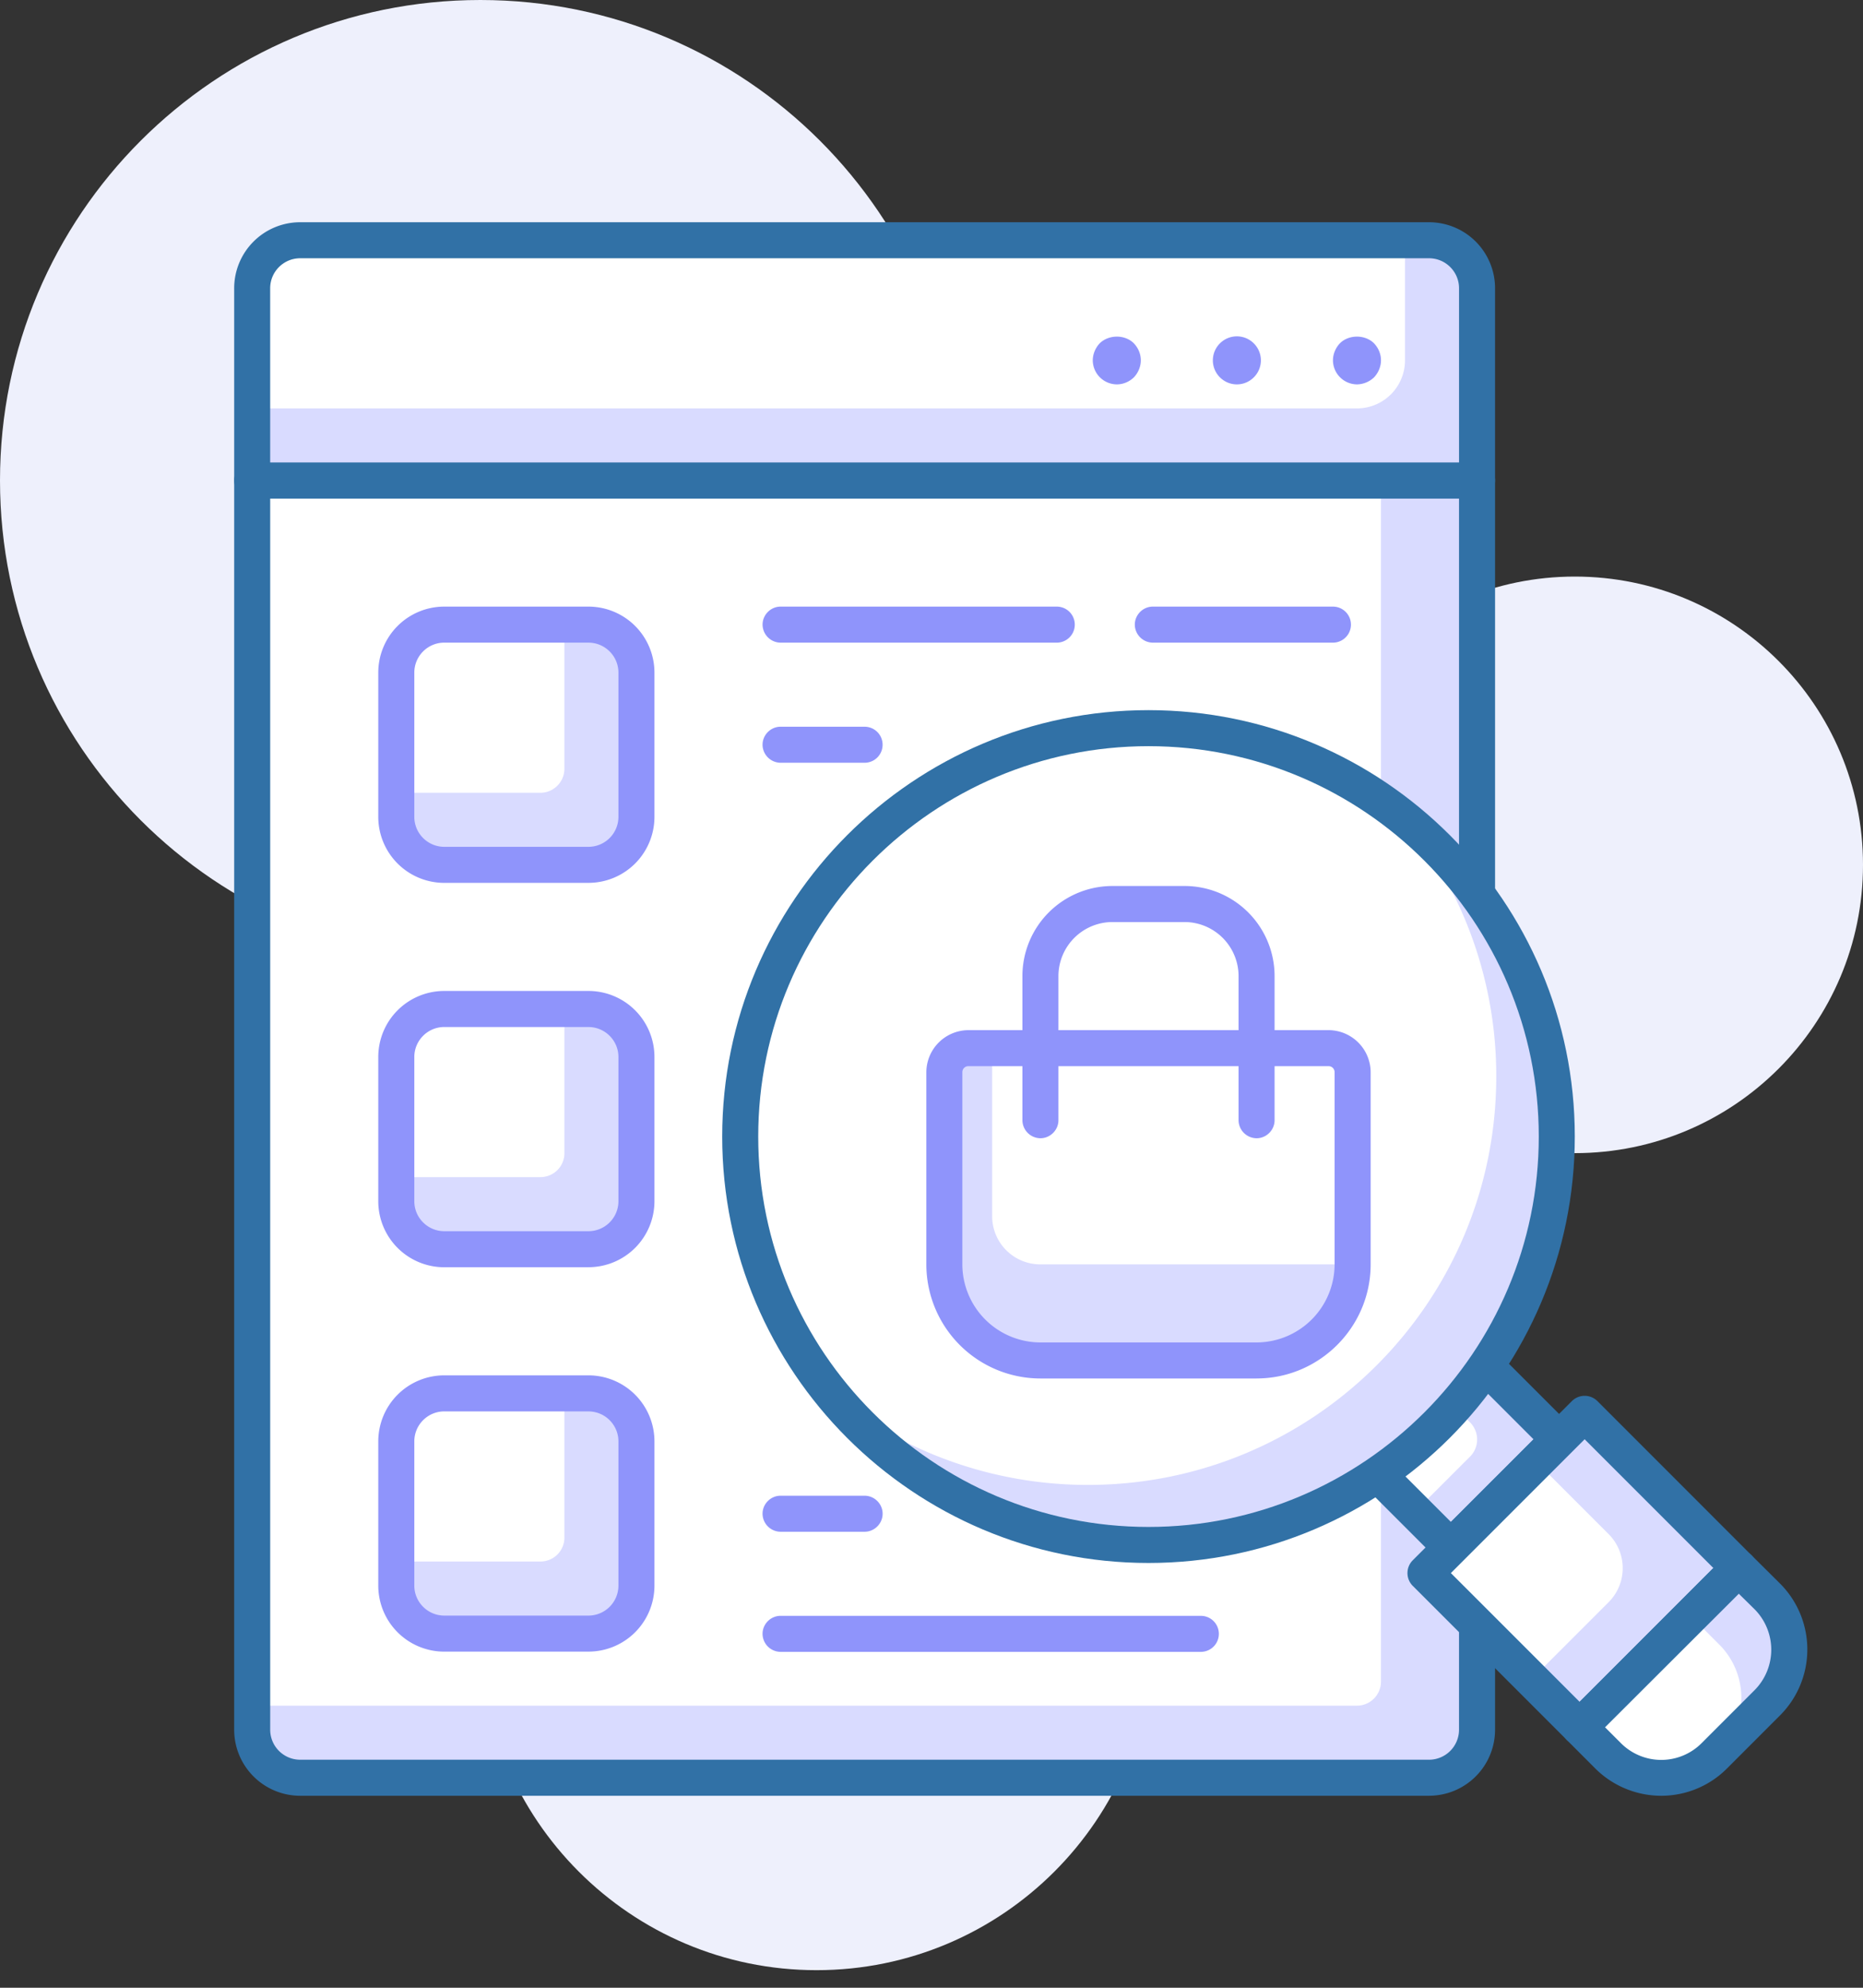 <?xml version="1.0" encoding="utf-8"?><svg width="90" height="96" fill="none" xmlns="http://www.w3.org/2000/svg" viewBox="0 0 90 96"><rect x="0" y="0" width="90" height="96" fill="#333333" stroke="none"/><g clip-path="url(#na)"><path d="M39.448 95.151c8.971 0 16.244-7.272 16.244-16.243 0-8.97-7.273-16.243-16.244-16.243-8.97 0-16.243 7.272-16.243 16.243 0 8.971 7.272 16.243 16.243 16.243zm36.629-39.459c7.69 0 13.923-6.234 13.923-13.923 0-7.69-6.234-13.923-13.923-13.923-7.69 0-13.923 6.233-13.923 13.923s6.234 13.923 13.923 13.923zM23.205 46.41c12.816 0 23.205-10.39 23.205-23.205C46.41 10.389 36.02 0 23.205 0 10.389 0 0 10.39 0 23.205 0 36.02 10.39 46.41 23.205 46.41z" fill="#EEF0FC"/><path d="M12.183 23.205h59.172v60.332a2.327 2.327 0 01-2.32 2.32H14.502a2.327 2.327 0 01-2.32-2.32V23.205z" fill="#D9DBFF"/><path d="M12.183 23.205h54.531v58.012c0 .638-.522 1.16-1.16 1.16H12.183V23.205z" fill="#fff"/><path d="M69.034 86.728H14.503a3.189 3.189 0 01-3.19-3.19V23.204c0-.476.394-.87.87-.87h59.172c.476 0 .87.394.87.87v60.332a3.189 3.189 0 01-3.19 3.191zM13.053 24.075v59.462c0 .801.65 1.45 1.45 1.45h54.531a1.45 1.45 0 001.45-1.45V24.075h-57.43z" fill="#3171A6"/><path d="M69.034 11.602h-54.53a2.32 2.32 0 00-2.321 2.32v9.283h59.172v-9.282a2.327 2.327 0 00-2.32-2.32z" fill="#D9DBFF"/><path d="M67.874 11.602h-53.37a2.32 2.32 0 00-2.321 2.32v5.802h53.37a2.32 2.32 0 002.321-2.32v-5.802z" fill="#fff"/><path d="M71.355 24.075H12.183a.877.877 0 01-.87-.87v-9.282a3.189 3.189 0 013.19-3.19h54.531a3.189 3.189 0 013.191 3.19v9.282c0 .487-.394.87-.87.87zm-58.302-1.74h57.432v-8.412c0-.8-.65-1.45-1.45-1.45H14.502c-.8 0-1.45.65-1.45 1.45v8.412z" fill="#3171A6"/><path d="M53.951 18.564a1.17 1.17 0 01-1.16-1.16c0-.302.128-.604.336-.824.441-.43 1.219-.43 1.648 0 .209.22.337.51.337.824 0 .301-.128.603-.337.823-.22.21-.51.337-.824.337zm4.641-1.16c0-.639.522-1.16 1.16-1.16.639 0 1.16.521 1.16 1.16 0 .638-.521 1.16-1.16 1.16-.638 0-1.16-.522-1.16-1.16zm6.962 1.16a1.17 1.17 0 01-1.16-1.16c0-.302.127-.604.336-.824.43-.43 1.218-.43 1.647 0 .21.22.337.51.337.824 0 .301-.128.603-.337.823a1.22 1.22 0 01-.823.337z" fill="#8F94FB"/><path d="M70.107 74.737l5.218-5.218-5.366-5.366-5.218 5.218 5.366 5.366z" fill="#D9DBFF"/><path d="M68.362 73.002l2.657-2.656a1.17 1.17 0 000-1.648L68.21 65.89l-3.481 3.48 3.632 3.632z" fill="#fff"/><path d="M70.102 75.613a.86.86 0 01-.615-.255l-5.36-5.36a.875.875 0 010-1.23l5.22-5.221a.875.875 0 011.23 0l5.36 5.36a.875.875 0 010 1.23l-5.22 5.22a.911.911 0 01-.615.256zm-4.142-6.242l4.13 4.13 3.992-3.99-4.131-4.131-3.991 3.99z" fill="#3171A6"/><path d="M76.305 83.425L84 75.729l-7.45-7.449-7.694 7.696 7.449 7.449z" fill="#D9DBFF"/><path d="M73.989 81.101l3.724-3.724a2.325 2.325 0 000-3.284l-3.48-3.48-5.373 5.371 5.129 5.117z" fill="#fff"/><path d="M76.31 84.292a.869.869 0 01-.616-.256l-7.448-7.448a.875.875 0 010-1.23l7.692-7.693a.875.875 0 011.23 0l7.448 7.45a.869.869 0 010 1.229l-7.692 7.692a.869.869 0 01-.615.256zm-6.22-8.32l6.22 6.22 6.462-6.463-6.22-6.219-6.462 6.463z" fill="#3171A6"/><path d="M82.818 84.802l2.564-2.564a3.627 3.627 0 000-5.128l-1.369-1.381-7.692 7.692 1.38 1.37a3.603 3.603 0 005.117.011z" fill="#fff"/><path d="M81.681 78.05l1.38 1.38a3.627 3.627 0 010 5.128l-.243.244 2.564-2.564a3.627 3.627 0 000-5.128l-1.369-1.381-2.332 2.32z" fill="#D9DBFF"/><path d="M80.254 86.728a4.519 4.519 0 01-3.18-1.31l-1.38-1.382a.87.87 0 010-1.23l7.692-7.692a.875.875 0 011.23 0l1.381 1.37a4.503 4.503 0 010 6.357l-2.564 2.565a4.482 4.482 0 01-3.18 1.322zm-2.715-3.307l.766.766a2.752 2.752 0 003.898 0l2.564-2.564a2.773 2.773 0 000-3.898l-.766-.754-6.462 6.45z" fill="#3171A6"/><path d="M55.471 74.615c10.894 0 19.724-8.83 19.724-19.724 0-10.893-8.83-19.724-19.724-19.724-10.893 0-19.724 8.83-19.724 19.724 0 10.893 8.83 19.724 19.724 19.724z" fill="#fff"/><path d="M67.886 39.576a19.622 19.622 0 014.397 12.414c0 10.895-8.83 19.725-19.724 19.725a19.67 19.67 0 01-12.415-4.398c3.62 4.456 9.131 7.31 15.327 7.31 10.895 0 19.724-8.83 19.724-19.724 0-6.196-2.854-11.707-7.31-15.327z" fill="#D9DBFF"/><path d="M55.483 75.485c-11.359 0-20.594-9.235-20.594-20.594 0-11.359 9.235-20.594 20.594-20.594 11.359 0 20.594 9.235 20.594 20.594 0 11.359-9.247 20.594-20.594 20.594zm0-39.448c-10.396 0-18.854 8.458-18.854 18.854 0 10.396 8.458 18.854 18.854 18.854 10.396 0 18.854-8.458 18.854-18.854 0-10.396-8.458-18.854-18.854-18.854z" fill="#3171A6"/><path d="M60.692 65.704H50.25a4.64 4.64 0 01-4.64-4.64v-9.282c0-.638.521-1.16 1.16-1.16h17.403c.638 0 1.16.522 1.16 1.16v9.282a4.64 4.64 0 01-4.64 4.64z" fill="#D9DBFF"/><path d="M65.333 61.064H50.25a2.327 2.327 0 01-2.32-2.32V50.62h16.243c.638 0 1.16.523 1.16 1.16v9.283z" fill="#fff"/><path d="M60.704 66.575H50.262a5.516 5.516 0 01-5.511-5.511v-9.282a2.04 2.04 0 012.03-2.03h17.404a2.04 2.04 0 012.03 2.03v9.282c0 3.04-2.483 5.51-5.511 5.51zM46.78 51.492a.287.287 0 00-.29.29v9.282a3.778 3.778 0 003.77 3.77h10.443a3.778 3.778 0 003.77-3.77v-9.282a.287.287 0 00-.29-.29H46.782z" fill="#8F94FB"/><path d="M60.704 54.972a.877.877 0 01-.87-.87v-6.961a2.614 2.614 0 00-2.61-2.61h-3.481a2.614 2.614 0 00-2.611 2.61v6.961c0 .476-.395.87-.87.87a.877.877 0 01-.87-.87v-6.961a4.352 4.352 0 014.35-4.351h3.481a4.352 4.352 0 014.351 4.35v6.962c0 .476-.394.87-.87.87z" fill="#8F94FB"/><path d="M28.426 41.769h-6.961a2.327 2.327 0 01-2.321-2.32v-6.962a2.327 2.327 0 012.32-2.32h6.962a2.32 2.32 0 012.32 2.32v6.961a2.312 2.312 0 01-2.32 2.32z" fill="#D9DBFF"/><path d="M26.105 38.288h-6.961v-5.801a2.327 2.327 0 012.32-2.32h5.802v6.96c0 .639-.522 1.161-1.16 1.161z" fill="#fff"/><path d="M28.426 42.639h-6.961a3.189 3.189 0 01-3.191-3.19v-6.962a3.189 3.189 0 013.19-3.19h6.962a3.189 3.189 0 013.19 3.19v6.961a3.189 3.189 0 01-3.19 3.19zm-6.961-11.603c-.801 0-1.45.65-1.45 1.45v6.962c0 .8.649 1.45 1.45 1.45h6.96a1.45 1.45 0 001.451-1.45v-6.961c0-.8-.65-1.45-1.45-1.45h-6.961z" fill="#8F94FB"/><path d="M28.426 60.333h-6.961a2.327 2.327 0 01-2.321-2.32V51.05a2.327 2.327 0 012.32-2.32h6.962a2.32 2.32 0 012.32 2.32v6.961a2.312 2.312 0 01-2.32 2.32z" fill="#D9DBFF"/><path d="M26.105 56.852h-6.961V51.05a2.327 2.327 0 012.32-2.32h5.802v6.96c0 .65-.522 1.16-1.16 1.16z" fill="#fff"/><path d="M28.426 61.203h-6.961a3.189 3.189 0 01-3.191-3.19V51.05a3.189 3.189 0 013.19-3.191h6.962a3.189 3.189 0 013.19 3.19v6.962a3.189 3.189 0 01-3.19 3.19zM21.465 49.6c-.801 0-1.45.65-1.45 1.45v6.962c0 .8.649 1.45 1.45 1.45h6.96a1.45 1.45 0 001.451-1.45v-6.961c0-.8-.65-1.45-1.45-1.45h-6.961z" fill="#8F94FB"/><path d="M28.426 78.908h-6.961a2.327 2.327 0 01-2.321-2.32v-6.962a2.327 2.327 0 012.32-2.32h6.962a2.32 2.32 0 012.32 2.32v6.962a2.32 2.32 0 01-2.32 2.32z" fill="#D9DBFF"/><path d="M26.105 75.416h-6.961v-5.801a2.327 2.327 0 012.32-2.32h5.802v6.96c0 .65-.522 1.16-1.16 1.16z" fill="#fff"/><path d="M28.426 79.767h-6.961a3.189 3.189 0 01-3.191-3.191v-6.961a3.189 3.189 0 013.19-3.191h6.962a3.189 3.189 0 013.19 3.19v6.962a3.189 3.189 0 01-3.19 3.19zm-6.961-11.603c-.801 0-1.45.65-1.45 1.45v6.962c0 .8.649 1.45 1.45 1.45h6.96a1.45 1.45 0 001.451-1.45v-6.961c0-.801-.65-1.45-1.45-1.45h-6.961zm42.928-37.127h-8.701a.877.877 0 01-.87-.87c0-.476.394-.87.87-.87h8.701a.869.869 0 110 1.74zm-13.343 0H37.709a.877.877 0 01-.87-.87c0-.476.394-.87.87-.87h13.343a.869.869 0 110 1.74zm-9.281 5.801h-4.061a.877.877 0 01-.87-.87c0-.476.394-.87.87-.87h4.06a.869.869 0 110 1.74zm0 37.139h-4.061a.877.877 0 01-.87-.87c0-.476.394-.87.87-.87h4.06c.477 0 .871.394.871.87s-.395.87-.87.87zm16.243 5.801H37.708a.877.877 0 01-.87-.87c0-.476.394-.87.87-.87h20.304a.869.869 0 110 1.74z" fill="#8F94FB"/></g><defs><clipPath id="na"><path fill="#fff" d="M0 0h90v95.151H0z"/></clipPath></defs></svg>